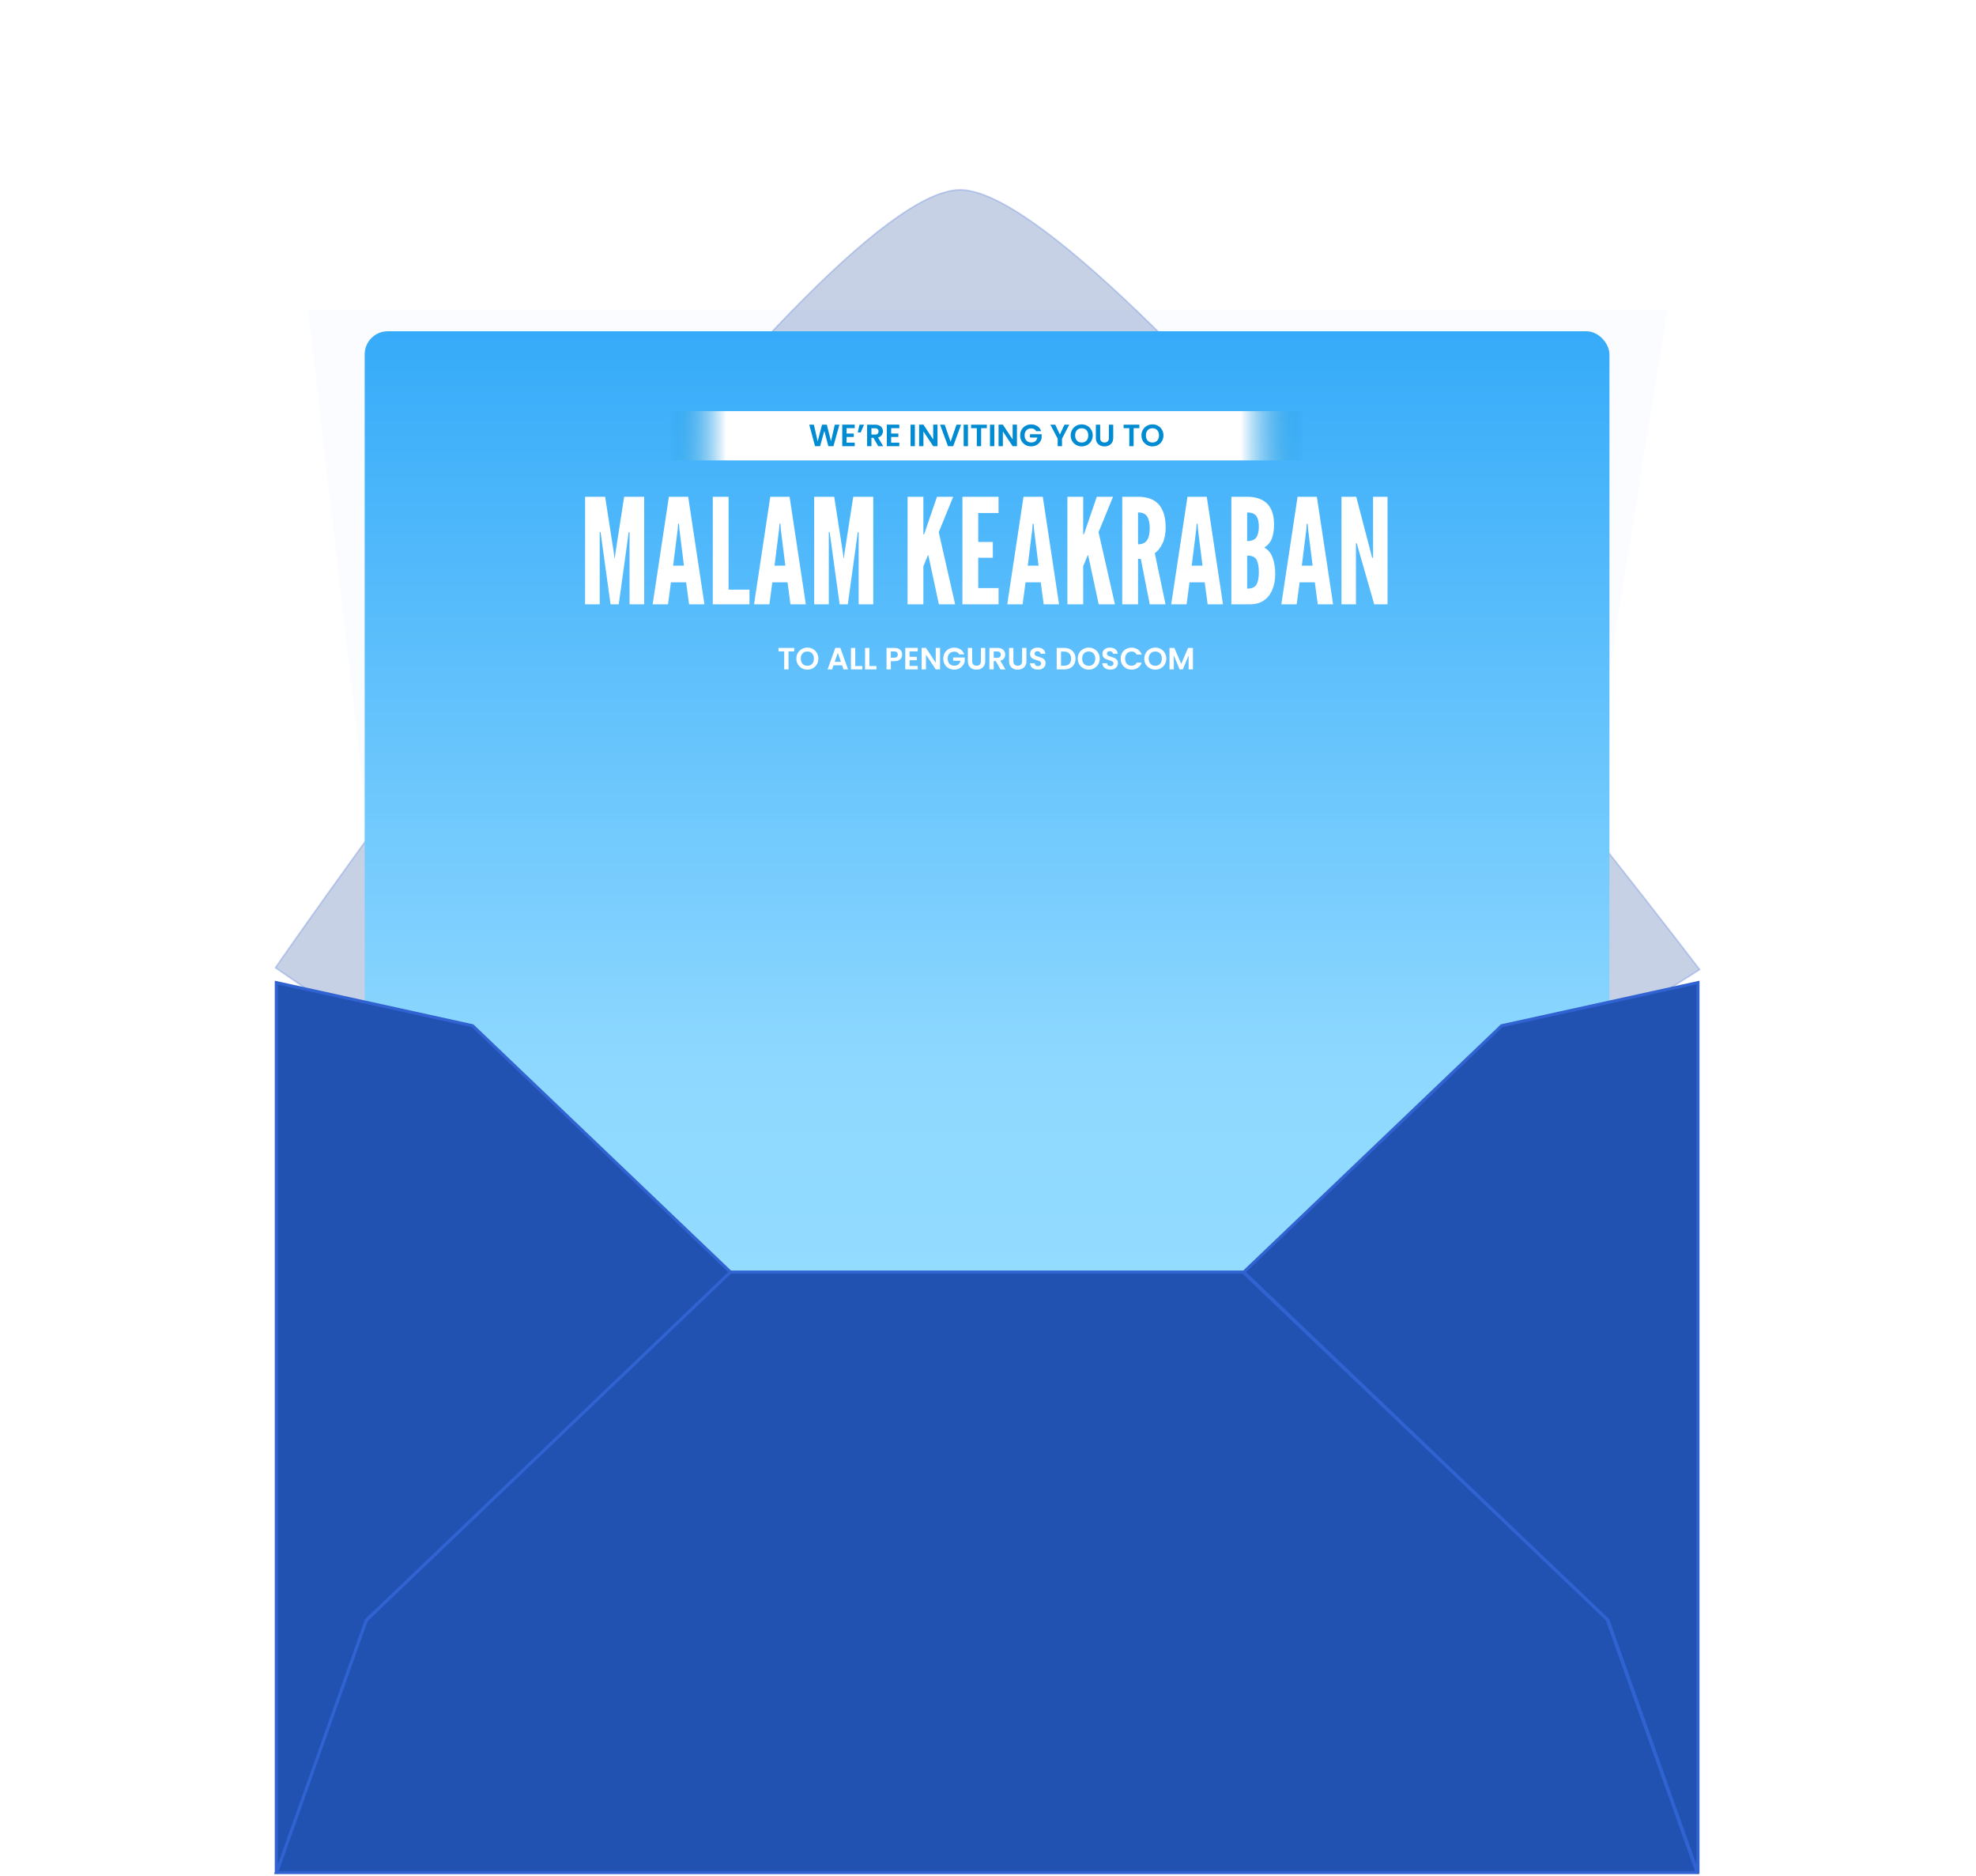 <svg width="1062" height="1008" viewBox="0 0 1062 1008" fill="none" xmlns="http://www.w3.org/2000/svg">
<g filter="url(#filter0_f_162_33)">
<path d="M218.315 623.02L165.577 166.316H896.137L822.777 623.02H218.315Z" fill="#FAFCFF"/>
</g>
<path d="M515.934 102C437.198 102.369 148 520 148 520L515.934 772.5L913.5 521C913.5 521 594.67 101.632 515.934 102Z" fill="#20489F" fill-opacity="0.25" stroke="#3063D1" stroke-opacity="0.25" stroke-width="0.827"/>
<rect x="196" y="178" width="669" height="761" rx="12.41" fill="url(#paint0_linear_162_33)"/>
<rect x="359.228" y="220.922" width="341.7" height="26.476" fill="url(#paint1_linear_162_33)"/>
<path d="M451.153 228.199L447.926 239.749H445.196L443.028 231.525L440.761 239.749L438.047 239.766L434.936 228.199H437.419L439.454 237.168L441.804 228.199H444.385L446.602 237.118L448.654 228.199H451.153ZM454.982 230.069V232.965H458.871V234.802H454.982V237.863H459.367V239.749H452.665V228.183H459.367V230.069H454.982ZM461.936 228.199H464.368L462.581 232.369H460.992L461.936 228.199ZM471.986 239.749L469.438 235.248H468.346V239.749H466.029V228.199H470.365C471.258 228.199 472.019 228.359 472.648 228.679C473.277 228.988 473.746 229.413 474.055 229.953C474.375 230.483 474.535 231.078 474.535 231.74C474.535 232.501 474.314 233.191 473.873 233.809C473.431 234.415 472.775 234.835 471.903 235.066L474.667 239.749H471.986ZM468.346 233.511H470.282C470.911 233.511 471.38 233.362 471.688 233.064C471.997 232.755 472.152 232.33 472.152 231.79C472.152 231.26 471.997 230.852 471.688 230.565C471.38 230.268 470.911 230.119 470.282 230.119H468.346V233.511ZM478.946 230.069V232.965H482.835V234.802H478.946V237.863H483.331V239.749H476.63V228.183H483.331V230.069H478.946ZM491.696 228.199V239.749H489.38V228.199H491.696ZM503.864 239.749H501.547L496.302 231.823V239.749H493.985V228.183H496.302L501.547 236.125V228.183H503.864V239.749ZM516.528 228.199L512.292 239.749H509.479L505.243 228.199H507.725L510.902 237.383L514.063 228.199H516.528ZM520.234 228.199V239.749H517.917V228.199H520.234ZM530.382 228.199V230.069H527.305V239.749H524.988V230.069H521.91V228.199H530.382ZM534.389 228.199V239.749H532.073V228.199H534.389ZM546.557 239.749H544.24L538.995 231.823V239.749H536.678V228.183H538.995L544.24 236.125V228.183H546.557V239.749ZM556.888 231.674C556.623 231.189 556.259 230.819 555.796 230.565C555.333 230.312 554.792 230.185 554.174 230.185C553.49 230.185 552.884 230.339 552.354 230.648C551.825 230.957 551.411 231.398 551.113 231.972C550.815 232.546 550.666 233.207 550.666 233.958C550.666 234.73 550.815 235.403 551.113 235.976C551.422 236.55 551.847 236.991 552.387 237.3C552.928 237.609 553.557 237.763 554.274 237.763C555.156 237.763 555.879 237.532 556.441 237.068C557.004 236.594 557.374 235.938 557.55 235.099H553.579V233.329H559.834V235.348C559.679 236.153 559.348 236.898 558.841 237.581C558.333 238.265 557.677 238.817 556.872 239.236C556.077 239.644 555.184 239.848 554.191 239.848C553.077 239.848 552.067 239.6 551.163 239.104C550.269 238.596 549.563 237.896 549.045 237.002C548.537 236.109 548.284 235.094 548.284 233.958C548.284 232.821 548.537 231.806 549.045 230.913C549.563 230.008 550.269 229.308 551.163 228.811C552.067 228.304 553.071 228.05 554.174 228.05C555.476 228.05 556.607 228.37 557.567 229.01C558.526 229.639 559.188 230.527 559.552 231.674H556.888ZM574.674 228.199L570.769 235.728V239.749H568.452V235.728L564.531 228.199H567.145L569.627 233.478L572.093 228.199H574.674ZM581.371 239.865C580.29 239.865 579.298 239.611 578.393 239.104C577.488 238.596 576.771 237.896 576.242 237.002C575.712 236.098 575.448 235.077 575.448 233.941C575.448 232.816 575.712 231.806 576.242 230.913C576.771 230.008 577.488 229.302 578.393 228.795C579.298 228.287 580.29 228.034 581.371 228.034C582.464 228.034 583.456 228.287 584.35 228.795C585.255 229.302 585.966 230.008 586.485 230.913C587.014 231.806 587.279 232.816 587.279 233.941C587.279 235.077 587.014 236.098 586.485 237.002C585.966 237.896 585.255 238.596 584.35 239.104C583.445 239.611 582.453 239.865 581.371 239.865ZM581.371 237.797C582.066 237.797 582.679 237.642 583.208 237.333C583.738 237.013 584.151 236.561 584.449 235.976C584.747 235.392 584.896 234.713 584.896 233.941C584.896 233.169 584.747 232.496 584.449 231.922C584.151 231.338 583.738 230.891 583.208 230.582C582.679 230.273 582.066 230.119 581.371 230.119C580.676 230.119 580.059 230.273 579.518 230.582C578.989 230.891 578.575 231.338 578.277 231.922C577.979 232.496 577.83 233.169 577.83 233.941C577.83 234.713 577.979 235.392 578.277 235.976C578.575 236.561 578.989 237.013 579.518 237.333C580.059 237.642 580.676 237.797 581.371 237.797ZM591.286 228.199V235.348C591.286 236.131 591.49 236.732 591.898 237.151C592.306 237.559 592.88 237.763 593.619 237.763C594.369 237.763 594.948 237.559 595.356 237.151C595.765 236.732 595.969 236.131 595.969 235.348V228.199H598.302V235.331C598.302 236.313 598.087 237.146 597.657 237.83C597.237 238.503 596.669 239.01 595.952 239.352C595.246 239.694 594.457 239.865 593.586 239.865C592.725 239.865 591.942 239.694 591.236 239.352C590.541 239.01 589.99 238.503 589.581 237.83C589.173 237.146 588.969 236.313 588.969 235.331V228.199H591.286ZM612.343 228.199V230.069H609.265V239.749H606.949V230.069H603.871V228.199H612.343ZM619.395 239.865C618.313 239.865 617.321 239.611 616.416 239.104C615.511 238.596 614.794 237.896 614.265 237.002C613.735 236.098 613.471 235.077 613.471 233.941C613.471 232.816 613.735 231.806 614.265 230.913C614.794 230.008 615.511 229.302 616.416 228.795C617.321 228.287 618.313 228.034 619.395 228.034C620.487 228.034 621.479 228.287 622.373 228.795C623.278 229.302 623.989 230.008 624.508 230.913C625.037 231.806 625.302 232.816 625.302 233.941C625.302 235.077 625.037 236.098 624.508 237.002C623.989 237.896 623.278 238.596 622.373 239.104C621.468 239.611 620.476 239.865 619.395 239.865ZM619.395 237.797C620.09 237.797 620.702 237.642 621.231 237.333C621.761 237.013 622.174 236.561 622.472 235.976C622.77 235.392 622.919 234.713 622.919 233.941C622.919 233.169 622.77 232.496 622.472 231.922C622.174 231.338 621.761 230.891 621.231 230.582C620.702 230.273 620.09 230.119 619.395 230.119C618.7 230.119 618.082 230.273 617.541 230.582C617.012 230.891 616.598 231.338 616.3 231.922C616.002 232.496 615.853 233.169 615.853 233.941C615.853 234.713 616.002 235.392 616.3 235.976C616.598 236.561 617.012 237.013 617.541 237.333C618.082 237.642 618.7 237.797 619.395 237.797Z" fill="#018BD2"/>
<g filter="url(#filter1_d_162_33)">
<path d="M314.464 321.397V263.627H325.232L329.87 293.573L330.263 296.639H330.42L330.813 293.573L335.45 263.627H346.218V321.397H338.358V282.648H337.887L337.572 285.084L332.542 321.397H328.14L323.11 285.084L322.796 282.648H322.324V321.397H314.464ZM350.767 321.397L359.492 263.627H369.867L378.591 321.397H370.339L368.767 309.607H360.592L359.02 321.397H350.767ZM361.771 300.647H367.588L365.151 281.233L364.915 278.168H364.444L364.208 281.233L361.771 300.647ZM383.085 321.397V263.627H391.574V313.537H402.814V321.397H383.085ZM405.265 321.397L413.989 263.627H424.365L433.089 321.397H424.836L423.264 309.607H415.09L413.518 321.397H405.265ZM416.269 300.647H422.085L419.649 281.233L419.413 278.168H418.941L418.705 281.233L416.269 300.647ZM437.583 321.397V263.627H448.351L452.988 293.573L453.381 296.639H453.538L453.931 293.573L458.569 263.627H469.337V321.397H461.477V282.648H461.005L460.691 285.084L455.661 321.397H451.259L446.229 285.084L445.914 282.648H445.443V321.397H437.583ZM487.782 321.397V263.627H496.271V282.884V283.827H496.585L496.978 282.884L503.58 263.627H512.305L504.524 282.648L513.327 321.397H504.602L498.943 295.067H498.707L496.271 300.961V321.397H487.782ZM517.257 321.397V263.627H536.671V272.351H525.745V287.914H533.605V296.403H525.745V312.673H536.671V321.397H517.257ZM541.355 321.397L550.08 263.627H560.455L569.18 321.397H560.927L559.355 309.607H551.18L549.608 321.397H541.355ZM552.359 300.647H558.176L555.739 281.233L555.503 278.168H555.032L554.796 281.233L552.359 300.647ZM573.673 321.397V263.627H582.162V282.884V283.827H582.476L582.869 282.884L589.472 263.627H598.196L590.415 282.648L599.218 321.397H590.493L584.834 295.067H584.598L582.162 300.961V321.397H573.673ZM603.148 321.397V263.627H611.637C616.719 263.627 620.466 265.042 622.876 267.871C625.287 270.675 626.492 274.814 626.492 280.29C626.492 283.539 625.916 286.355 624.763 288.739C623.636 291.097 622.261 292.826 620.636 293.927L626.413 321.397H617.925L613.13 297.032H611.637V321.397H603.148ZM611.637 289.172C613.209 289.172 614.453 288.831 615.37 288.15C616.287 287.442 616.942 286.447 617.335 285.163C617.728 283.879 617.925 282.36 617.925 280.604C617.925 277.853 617.466 275.744 616.549 274.277C615.658 272.784 614.021 272.037 611.637 272.037V289.172ZM629.473 321.397L638.197 263.627H648.572L657.297 321.397H649.044L647.472 309.607H639.297L637.725 321.397H629.473ZM640.476 300.647H646.293L643.856 281.233L643.62 278.168H643.149L642.913 281.233L640.476 300.647ZM661.79 321.397V263.627H670.436C673.371 263.627 675.899 264.151 678.021 265.199C680.17 266.221 681.82 267.832 682.973 270.033C684.152 272.233 684.741 275.076 684.741 278.561C684.741 281.338 684.375 283.761 683.641 285.831C682.934 287.901 681.545 289.591 679.475 290.901C681.571 292.054 683.078 293.888 683.995 296.403C684.912 298.892 685.37 301.774 685.37 305.049C685.37 308.271 684.846 311.114 683.798 313.577C682.776 316.039 681.257 317.965 679.239 319.354C677.248 320.716 674.786 321.397 671.851 321.397H661.79ZM670.279 312.987C672.847 312.987 674.537 312.227 675.349 310.708C676.161 309.162 676.567 306.961 676.567 304.105C676.567 301.197 676.161 298.997 675.349 297.503C674.537 295.984 672.847 295.224 670.279 295.224V312.987ZM670.279 287.442C672.663 287.442 674.301 286.787 675.192 285.477C676.109 284.167 676.567 282.229 676.567 279.661C676.567 277.067 676.096 275.155 675.152 273.923C674.235 272.666 672.611 272.037 670.279 272.037V287.442ZM688.652 321.397L697.377 263.627H707.752L716.477 321.397H708.224L706.652 309.607H698.477L696.905 321.397H688.652ZM699.656 300.647H705.473L703.036 281.233L702.8 278.168H702.329L702.093 281.233L699.656 300.647ZM720.97 321.397V263.627H728.909L736.769 293.73L737.476 296.403H737.948V263.627H745.729V321.397H738.576L729.931 291.294L729.223 288.621H728.752V321.397H720.97Z" fill="white"/>
</g>
<g filter="url(#filter2_d_162_33)">
<path d="M426.869 344.847V346.717H423.791V356.397H421.475V346.717H418.397V344.847H426.869ZM433.921 356.513C432.839 356.513 431.847 356.259 430.942 355.752C430.037 355.245 429.32 354.544 428.791 353.65C428.261 352.746 427.997 351.726 427.997 350.589C427.997 349.464 428.261 348.455 428.791 347.561C429.32 346.657 430.037 345.951 430.942 345.443C431.847 344.936 432.839 344.682 433.921 344.682C435.013 344.682 436.005 344.936 436.899 345.443C437.804 345.951 438.515 346.657 439.034 347.561C439.563 348.455 439.828 349.464 439.828 350.589C439.828 351.726 439.563 352.746 439.034 353.65C438.515 354.544 437.804 355.245 436.899 355.752C435.994 356.259 435.002 356.513 433.921 356.513ZM433.921 354.445C434.616 354.445 435.228 354.29 435.757 353.981C436.287 353.662 436.7 353.209 436.998 352.625C437.296 352.04 437.445 351.361 437.445 350.589C437.445 349.817 437.296 349.144 436.998 348.57C436.7 347.986 436.287 347.539 435.757 347.23C435.228 346.921 434.616 346.767 433.921 346.767C433.226 346.767 432.608 346.921 432.067 347.23C431.538 347.539 431.124 347.986 430.826 348.57C430.528 349.144 430.379 349.817 430.379 350.589C430.379 351.361 430.528 352.04 430.826 352.625C431.124 353.209 431.538 353.662 432.067 353.981C432.608 354.29 433.226 354.445 433.921 354.445ZM452.576 354.197H447.976L447.215 356.397H444.783L448.936 344.831H451.633L455.787 356.397H453.338L452.576 354.197ZM451.948 352.343L450.276 347.511L448.605 352.343H451.948ZM459.656 354.561H463.462V356.397H457.339V344.847H459.656V354.561ZM467.251 354.561H471.057V356.397H464.934V344.847H467.251V354.561ZM484.894 348.422C484.894 349.039 484.745 349.618 484.448 350.159C484.161 350.7 483.703 351.135 483.074 351.466C482.456 351.797 481.673 351.963 480.725 351.963H478.788V356.397H476.472V344.847H480.725C481.618 344.847 482.379 345.002 483.008 345.311C483.637 345.62 484.106 346.044 484.415 346.585C484.734 347.125 484.894 347.738 484.894 348.422ZM480.625 350.093C481.265 350.093 481.739 349.949 482.048 349.663C482.357 349.365 482.512 348.951 482.512 348.422C482.512 347.296 481.883 346.734 480.625 346.734H478.788V350.093H480.625ZM488.856 346.717V349.613H492.744V351.45H488.856V354.511H493.241V356.397H486.539V344.831H493.241V346.717H488.856ZM505.225 356.397H502.908L497.663 348.471V356.397H495.346V344.831H497.663L502.908 352.773V344.831H505.225V356.397ZM515.556 348.322C515.291 347.837 514.927 347.467 514.464 347.214C514.001 346.96 513.46 346.833 512.842 346.833C512.158 346.833 511.552 346.987 511.022 347.296C510.493 347.605 510.079 348.047 509.781 348.62C509.483 349.194 509.334 349.856 509.334 350.606C509.334 351.378 509.483 352.051 509.781 352.625C510.09 353.198 510.515 353.639 511.055 353.948C511.596 354.257 512.225 354.412 512.942 354.412C513.824 354.412 514.547 354.18 515.109 353.717C515.672 353.242 516.041 352.586 516.218 351.748H512.247V349.977H518.501V351.996C518.347 352.801 518.016 353.546 517.509 354.23C517.001 354.914 516.345 355.465 515.539 355.884C514.745 356.293 513.852 356.497 512.859 356.497C511.745 356.497 510.735 356.248 509.831 355.752C508.937 355.245 508.231 354.544 507.713 353.65C507.205 352.757 506.951 351.742 506.951 350.606C506.951 349.47 507.205 348.455 507.713 347.561C508.231 346.657 508.937 345.956 509.831 345.46C510.735 344.952 511.739 344.698 512.842 344.698C514.144 344.698 515.275 345.018 516.234 345.658C517.194 346.287 517.856 347.175 518.22 348.322H515.556ZM522.499 344.847V351.996C522.499 352.779 522.703 353.38 523.111 353.799C523.519 354.208 524.093 354.412 524.832 354.412C525.582 354.412 526.161 354.208 526.57 353.799C526.978 353.38 527.182 352.779 527.182 351.996V344.847H529.515V351.979C529.515 352.961 529.3 353.794 528.87 354.478C528.45 355.151 527.882 355.658 527.165 356C526.459 356.342 525.67 356.513 524.799 356.513C523.938 356.513 523.155 356.342 522.449 356C521.754 355.658 521.203 355.151 520.795 354.478C520.386 353.794 520.182 352.961 520.182 351.979V344.847H522.499ZM537.71 356.397L535.162 351.896H534.07V356.397H531.753V344.847H536.089C536.982 344.847 537.743 345.007 538.372 345.327C539.001 345.636 539.47 346.061 539.779 346.601C540.099 347.131 540.258 347.727 540.258 348.388C540.258 349.15 540.038 349.839 539.597 350.457C539.155 351.064 538.499 351.483 537.627 351.714L540.391 356.397H537.71ZM534.07 350.159H536.006C536.635 350.159 537.103 350.01 537.412 349.712C537.721 349.403 537.876 348.979 537.876 348.438C537.876 347.909 537.721 347.5 537.412 347.214C537.103 346.916 536.635 346.767 536.006 346.767H534.07V350.159ZM544.637 344.847V351.996C544.637 352.779 544.841 353.38 545.25 353.799C545.658 354.208 546.231 354.412 546.97 354.412C547.721 354.412 548.3 354.208 548.708 353.799C549.116 353.38 549.32 352.779 549.32 351.996V344.847H551.653V351.979C551.653 352.961 551.438 353.794 551.008 354.478C550.589 355.151 550.021 355.658 549.304 356C548.598 356.342 547.809 356.513 546.937 356.513C546.077 356.513 545.294 356.342 544.588 356C543.893 355.658 543.341 355.151 542.933 354.478C542.525 353.794 542.321 352.961 542.321 351.979V344.847H544.637ZM557.879 356.513C557.074 356.513 556.346 356.375 555.695 356.099C555.055 355.824 554.548 355.427 554.173 354.908C553.798 354.39 553.605 353.777 553.594 353.071H556.076C556.109 353.546 556.274 353.921 556.572 354.197C556.881 354.472 557.3 354.61 557.83 354.61C558.37 354.61 558.795 354.483 559.104 354.23C559.413 353.965 559.567 353.623 559.567 353.204C559.567 352.862 559.462 352.58 559.253 352.36C559.043 352.139 558.779 351.968 558.459 351.847C558.15 351.714 557.72 351.571 557.168 351.417C556.418 351.196 555.806 350.981 555.331 350.771C554.868 350.551 554.465 350.225 554.123 349.795C553.792 349.354 553.627 348.769 553.627 348.041C553.627 347.357 553.798 346.761 554.14 346.254C554.482 345.746 554.962 345.36 555.579 345.096C556.197 344.82 556.903 344.682 557.697 344.682C558.889 344.682 559.854 344.974 560.593 345.559C561.343 346.133 561.757 346.938 561.834 347.975H559.286C559.264 347.578 559.093 347.252 558.773 346.999C558.464 346.734 558.05 346.601 557.532 346.601C557.08 346.601 556.716 346.717 556.44 346.949C556.175 347.181 556.043 347.517 556.043 347.958C556.043 348.267 556.142 348.526 556.341 348.736C556.55 348.935 556.804 349.1 557.102 349.232C557.411 349.354 557.841 349.497 558.392 349.663C559.143 349.883 559.755 350.104 560.229 350.325C560.704 350.545 561.112 350.876 561.454 351.317C561.796 351.759 561.967 352.338 561.967 353.055C561.967 353.673 561.807 354.246 561.487 354.776C561.167 355.305 560.698 355.73 560.08 356.05C559.462 356.359 558.729 356.513 557.879 356.513ZM571.955 344.847C573.169 344.847 574.233 345.085 575.149 345.559C576.076 346.033 576.787 346.712 577.284 347.594C577.791 348.466 578.045 349.481 578.045 350.639C578.045 351.797 577.791 352.812 577.284 353.684C576.787 354.544 576.076 355.211 575.149 355.686C574.233 356.16 573.169 356.397 571.955 356.397H567.918V344.847H571.955ZM571.873 354.428C573.086 354.428 574.024 354.097 574.686 353.435C575.348 352.773 575.679 351.841 575.679 350.639C575.679 349.436 575.348 348.499 574.686 347.826C574.024 347.142 573.086 346.8 571.873 346.8H570.235V354.428H571.873ZM585.14 356.513C584.059 356.513 583.066 356.259 582.162 355.752C581.257 355.245 580.54 354.544 580.011 353.65C579.481 352.746 579.216 351.726 579.216 350.589C579.216 349.464 579.481 348.455 580.011 347.561C580.54 346.657 581.257 345.951 582.162 345.443C583.066 344.936 584.059 344.682 585.14 344.682C586.232 344.682 587.225 344.936 588.119 345.443C589.023 345.951 589.735 346.657 590.253 347.561C590.783 348.455 591.048 349.464 591.048 350.589C591.048 351.726 590.783 352.746 590.253 353.65C589.735 354.544 589.023 355.245 588.119 355.752C587.214 356.259 586.221 356.513 585.14 356.513ZM585.14 354.445C585.835 354.445 586.447 354.29 586.977 353.981C587.506 353.662 587.92 353.209 588.218 352.625C588.516 352.04 588.665 351.361 588.665 350.589C588.665 349.817 588.516 349.144 588.218 348.57C587.92 347.986 587.506 347.539 586.977 347.23C586.447 346.921 585.835 346.767 585.14 346.767C584.445 346.767 583.827 346.921 583.287 347.23C582.757 347.539 582.344 347.986 582.046 348.57C581.748 349.144 581.599 349.817 581.599 350.589C581.599 351.361 581.748 352.04 582.046 352.625C582.344 353.209 582.757 353.662 583.287 353.981C583.827 354.29 584.445 354.445 585.14 354.445ZM596.759 356.513C595.954 356.513 595.226 356.375 594.575 356.099C593.935 355.824 593.427 355.427 593.052 354.908C592.677 354.39 592.484 353.777 592.473 353.071H594.955C594.988 353.546 595.154 353.921 595.452 354.197C595.761 354.472 596.18 354.61 596.709 354.61C597.25 354.61 597.675 354.483 597.984 354.23C598.292 353.965 598.447 353.623 598.447 353.204C598.447 352.862 598.342 352.58 598.132 352.36C597.923 352.139 597.658 351.968 597.338 351.847C597.029 351.714 596.599 351.571 596.047 351.417C595.297 351.196 594.685 350.981 594.211 350.771C593.747 350.551 593.345 350.225 593.003 349.795C592.672 349.354 592.506 348.769 592.506 348.041C592.506 347.357 592.677 346.761 593.019 346.254C593.361 345.746 593.841 345.36 594.459 345.096C595.077 344.82 595.783 344.682 596.577 344.682C597.768 344.682 598.734 344.974 599.473 345.559C600.223 346.133 600.637 346.938 600.714 347.975H598.166C598.143 347.578 597.972 347.252 597.653 346.999C597.344 346.734 596.93 346.601 596.412 346.601C595.959 346.601 595.595 346.717 595.319 346.949C595.055 347.181 594.922 347.517 594.922 347.958C594.922 348.267 595.022 348.526 595.22 348.736C595.43 348.935 595.683 349.1 595.981 349.232C596.29 349.354 596.72 349.497 597.272 349.663C598.022 349.883 598.634 350.104 599.109 350.325C599.583 350.545 599.991 350.876 600.333 351.317C600.675 351.759 600.846 352.338 600.846 353.055C600.846 353.673 600.686 354.246 600.366 354.776C600.046 355.305 599.578 355.73 598.96 356.05C598.342 356.359 597.608 356.513 596.759 356.513ZM602.292 350.606C602.292 349.47 602.546 348.455 603.053 347.561C603.572 346.657 604.272 345.956 605.155 345.46C606.048 344.952 607.047 344.698 608.15 344.698C609.44 344.698 610.571 345.029 611.542 345.691C612.513 346.353 613.191 347.269 613.577 348.438H610.913C610.648 347.887 610.273 347.473 609.788 347.197C609.314 346.921 608.762 346.783 608.133 346.783C607.46 346.783 606.859 346.943 606.33 347.263C605.811 347.572 605.403 348.013 605.105 348.587C604.818 349.161 604.675 349.834 604.675 350.606C604.675 351.367 604.818 352.04 605.105 352.625C605.403 353.198 605.811 353.645 606.33 353.965C606.859 354.274 607.46 354.428 608.133 354.428C608.762 354.428 609.314 354.29 609.788 354.015C610.273 353.728 610.648 353.309 610.913 352.757H613.577C613.191 353.937 612.513 354.858 611.542 355.52C610.582 356.171 609.451 356.497 608.15 356.497C607.047 356.497 606.048 356.248 605.155 355.752C604.272 355.245 603.572 354.544 603.053 353.65C602.546 352.757 602.292 351.742 602.292 350.606ZM620.917 356.513C619.836 356.513 618.843 356.259 617.939 355.752C617.034 355.245 616.317 354.544 615.788 353.65C615.258 352.746 614.993 351.726 614.993 350.589C614.993 349.464 615.258 348.455 615.788 347.561C616.317 346.657 617.034 345.951 617.939 345.443C618.843 344.936 619.836 344.682 620.917 344.682C622.009 344.682 623.002 344.936 623.896 345.443C624.8 345.951 625.512 346.657 626.03 347.561C626.56 348.455 626.825 349.464 626.825 350.589C626.825 351.726 626.56 352.746 626.03 353.65C625.512 354.544 624.8 355.245 623.896 355.752C622.991 356.259 621.998 356.513 620.917 356.513ZM620.917 354.445C621.612 354.445 622.224 354.29 622.754 353.981C623.283 353.662 623.697 353.209 623.995 352.625C624.293 352.04 624.442 351.361 624.442 350.589C624.442 349.817 624.293 349.144 623.995 348.57C623.697 347.986 623.283 347.539 622.754 347.23C622.224 346.921 621.612 346.767 620.917 346.767C620.222 346.767 619.604 346.921 619.064 347.23C618.534 347.539 618.121 347.986 617.823 348.57C617.525 349.144 617.376 349.817 617.376 350.589C617.376 351.361 617.525 352.04 617.823 352.625C618.121 353.209 618.534 353.662 619.064 353.981C619.604 354.29 620.222 354.445 620.917 354.445ZM641.14 344.847V356.397H638.824V348.885L635.73 356.397H633.976L630.865 348.885V356.397H628.548V344.847H631.179L634.853 353.435L638.526 344.847H641.14Z" fill="white"/>
</g>
<path d="M668.083 683.544H392.158L196.487 870.941L148.5 1006.21H912.155L863.754 870.114L668.083 683.544Z" fill="#2152B1" stroke="#3063D1" stroke-width="1.655"/>
<path d="M253.989 551.166L148.5 528V1006.63L196.901 870.528L392.572 683.544L253.989 551.166Z" fill="#2152B1" stroke="#3063D1" stroke-width="1.655"/>
<path d="M807.08 551.166L912.568 528V1006.63L864.168 870.528L668.497 683.544L807.08 551.166Z" fill="#2152B1" stroke="#3063D1" stroke-width="1.655"/>
<defs>
<filter id="filter0_f_162_33" x="0.104" y="0.844" width="1061.5" height="787.648" filterUnits="userSpaceOnUse" color-interpolation-filters="sRGB">
<feFlood flood-opacity="0" result="BackgroundImageFix"/>
<feBlend mode="normal" in="SourceGraphic" in2="BackgroundImageFix" result="shape"/>
<feGaussianBlur stdDeviation="82.736" result="effect1_foregroundBlur_162_33"/>
</filter>
<filter id="filter1_d_162_33" x="311.155" y="263.627" width="437.884" height="64.389" filterUnits="userSpaceOnUse" color-interpolation-filters="sRGB">
<feFlood flood-opacity="0" result="BackgroundImageFix"/>
<feColorMatrix in="SourceAlpha" type="matrix" values="0 0 0 0 0 0 0 0 0 0 0 0 0 0 0 0 0 0 127 0" result="hardAlpha"/>
<feOffset dy="3.309"/>
<feGaussianBlur stdDeviation="1.655"/>
<feComposite in2="hardAlpha" operator="out"/>
<feColorMatrix type="matrix" values="0 0 0 0 0 0 0 0 0 0 0 0 0 0 0 0 0 0 0.25 0"/>
<feBlend mode="normal" in2="BackgroundImageFix" result="effect1_dropShadow_162_33"/>
<feBlend mode="normal" in="SourceGraphic" in2="effect1_dropShadow_162_33" result="shape"/>
</filter>
<filter id="filter2_d_162_33" x="415.087" y="344.682" width="229.363" height="18.45" filterUnits="userSpaceOnUse" color-interpolation-filters="sRGB">
<feFlood flood-opacity="0" result="BackgroundImageFix"/>
<feColorMatrix in="SourceAlpha" type="matrix" values="0 0 0 0 0 0 0 0 0 0 0 0 0 0 0 0 0 0 127 0" result="hardAlpha"/>
<feOffset dy="3.309"/>
<feGaussianBlur stdDeviation="1.655"/>
<feComposite in2="hardAlpha" operator="out"/>
<feColorMatrix type="matrix" values="0 0 0 0 0 0 0 0 0 0 0 0 0 0 0 0 0 0 0.25 0"/>
<feBlend mode="normal" in2="BackgroundImageFix" result="effect1_dropShadow_162_33"/>
<feBlend mode="normal" in="SourceGraphic" in2="effect1_dropShadow_162_33" result="shape"/>
</filter>
<linearGradient id="paint0_linear_162_33" x1="530.5" y1="178" x2="530.5" y2="939" gradientUnits="userSpaceOnUse">
<stop stop-color="#36ABF9"/>
<stop offset="0.519" stop-color="#8ED8FF"/>
<stop offset="1" stop-color="#9EE1FE"/>
</linearGradient>
<linearGradient id="paint1_linear_162_33" x1="359.228" y1="234.16" x2="700.928" y2="234.16" gradientUnits="userSpaceOnUse">
<stop stop-color="#018BD2" stop-opacity="0"/>
<stop offset="0.091" stop-color="white"/>
<stop offset="0.9" stop-color="white"/>
<stop offset="1" stop-color="#018BD2" stop-opacity="0"/>
</linearGradient>
</defs>
</svg>
